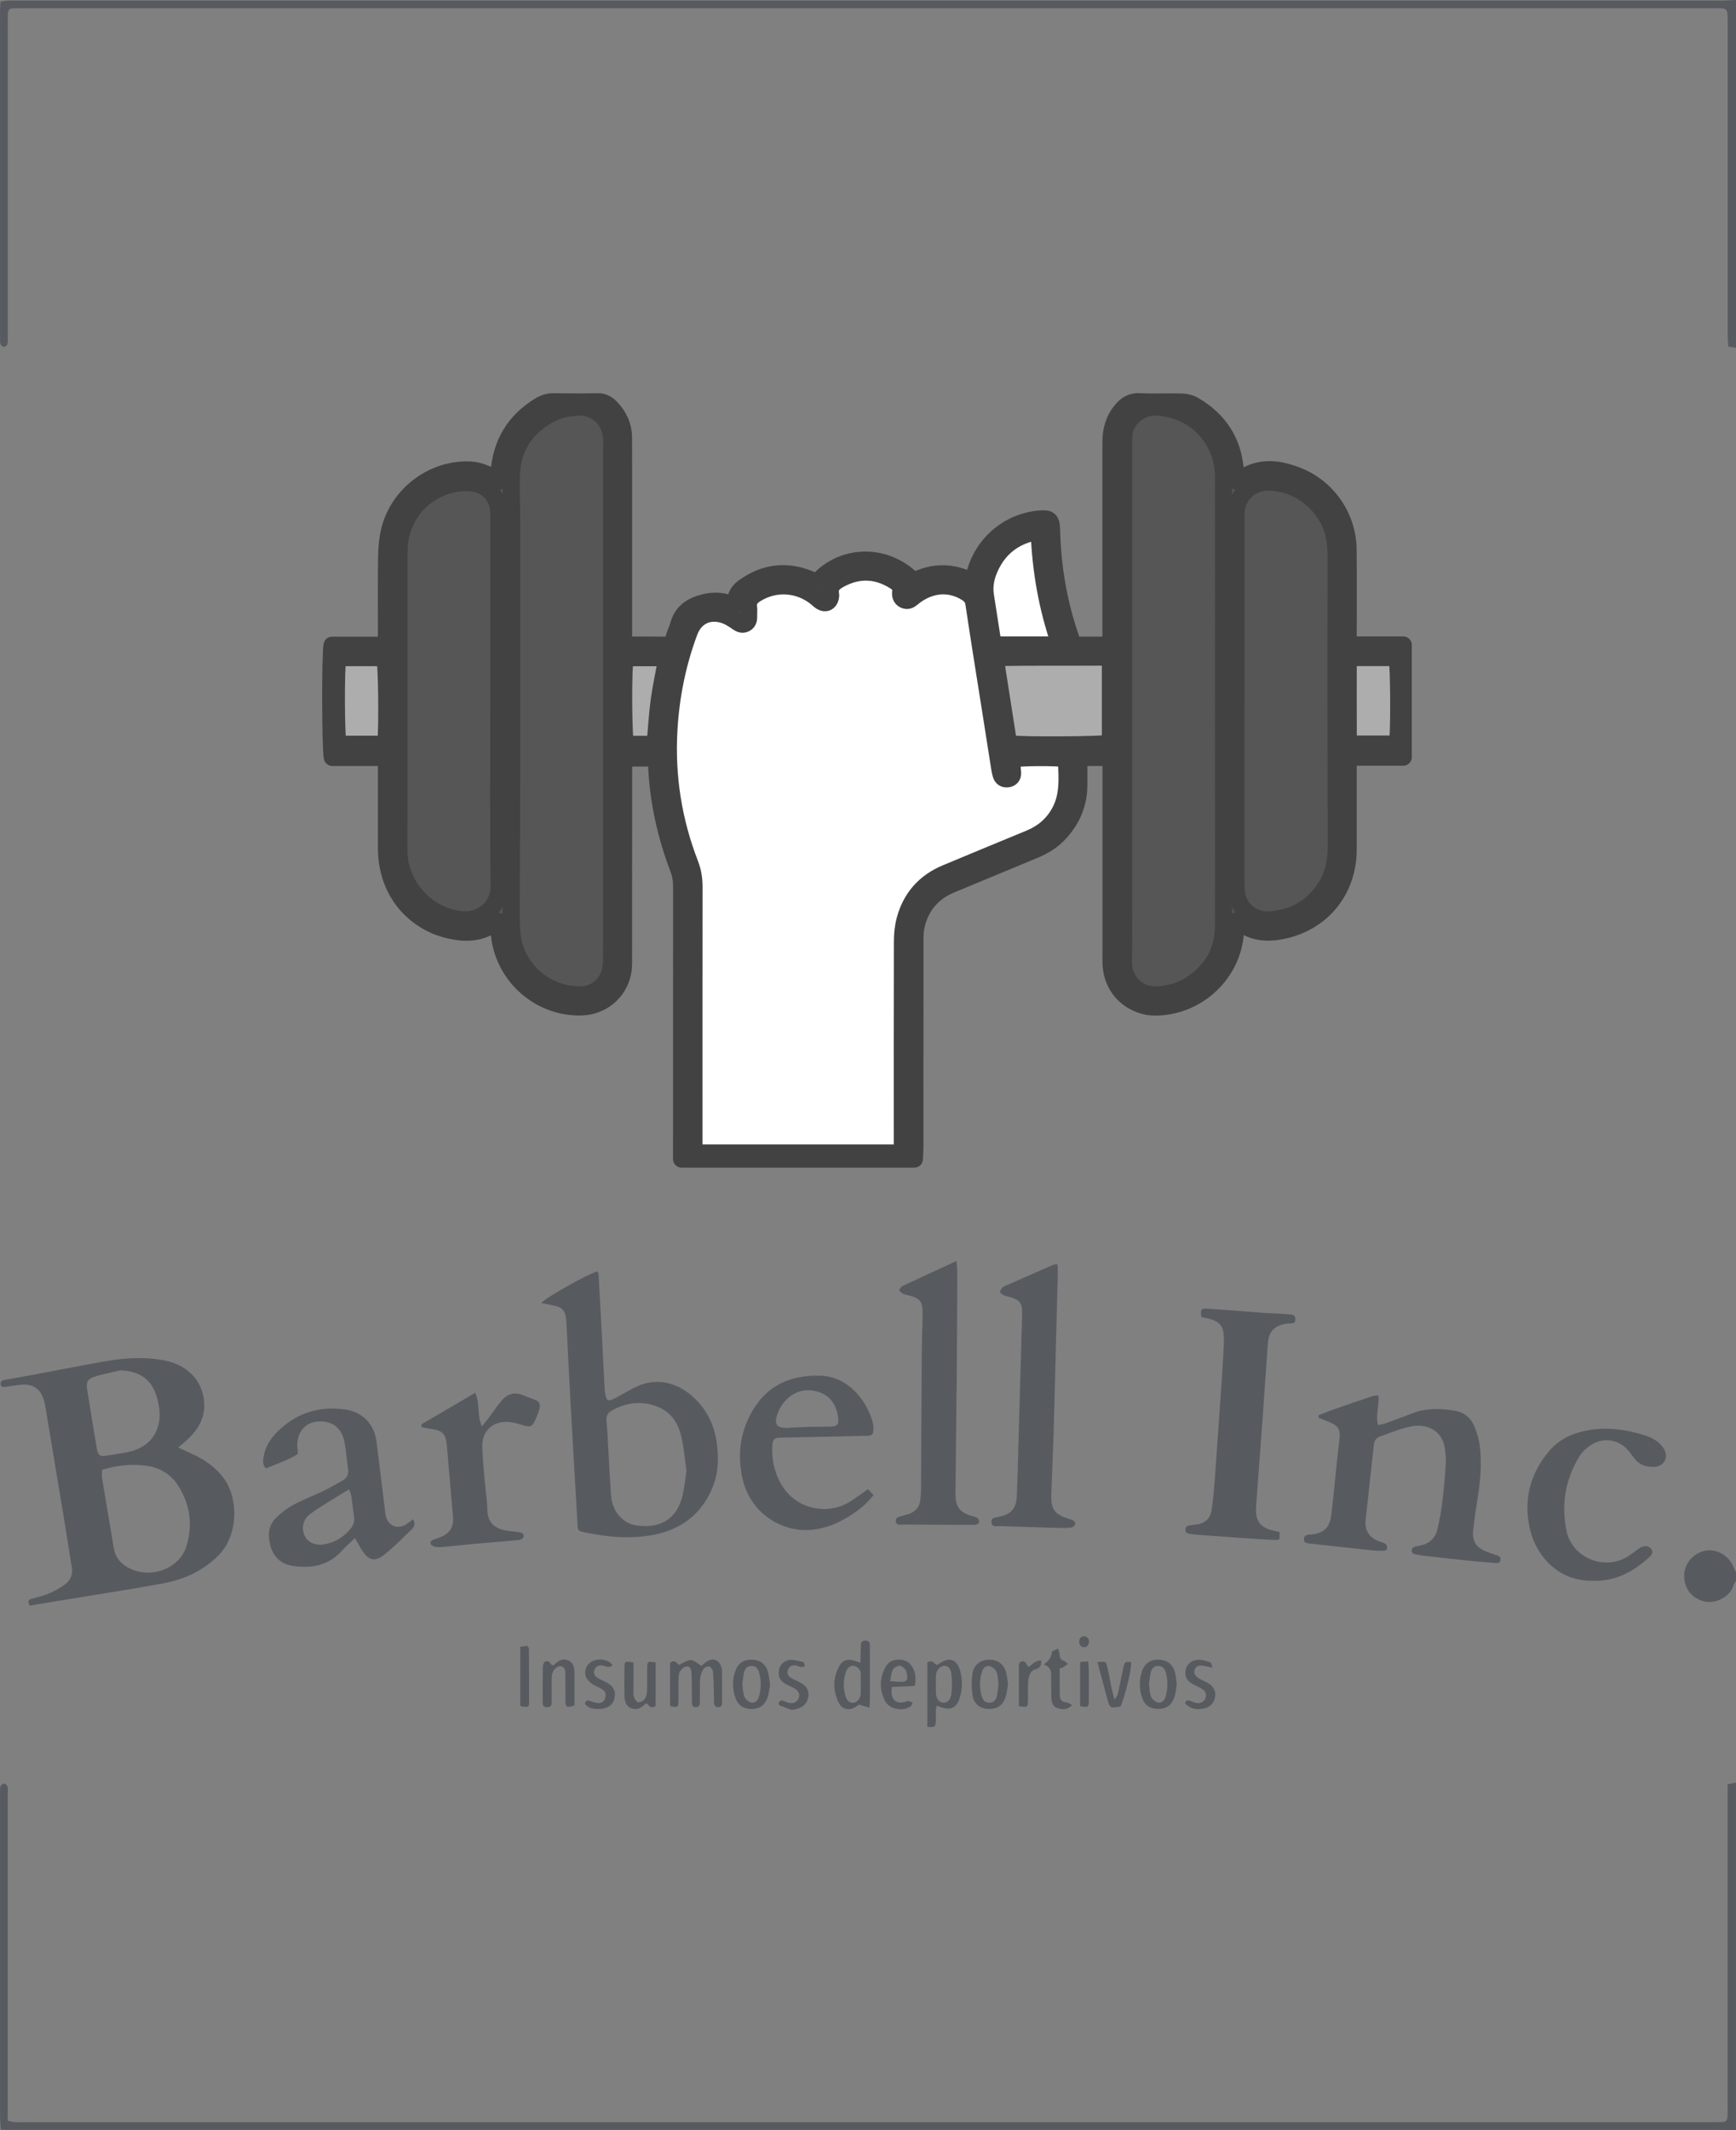 <?xml version="1.0" encoding="UTF-8"?>
<svg id="Capa_1" data-name="Capa 1" xmlns="http://www.w3.org/2000/svg" viewBox="0 0 506.94 621.81">
  <rect x="0" y="0" width="506.94" height="621.81" fill="#808080" stroke="none"/>
  <defs>
    <style>
      .cls-1 {
        stroke: #424242;
        stroke-linecap: round;
        stroke-linejoin: round;
        stroke-width: 5px;
      }
      <!-- Pesas -->
      .cls-1, .cls-2 {
        fill: #565656;
      }
      <!-- Mano -->
      .cls-3 {
        fill: #fff;
      }

      .cls-3, .cls-2, .cls-4, .cls-5 {
        stroke-width: 0px;
      }
      <!-- Letra -->
      .cls-4 {
        fill: #575b60;
      }

      <!-- Barra -->
      .cls-5 {
        fill: #adadad;
      }
    </style>
  </defs>
  <rect class="cls-5" x="96.96" y="191.79" width="312.82" height="29.22"/>
  <rect class="cls-2" x="114.57" y="138.81" width="31.22" height="130.6" rx="15.61" ry="15.61" transform="translate(260.37 408.23) rotate(180)"/>
  <rect class="cls-2" x="147.34" y="116.84" width="36.66" height="174.48" rx="18.33" ry="18.33" transform="translate(331.34 408.17) rotate(-180)"/>
  <rect class="cls-2" x="360.46" y="139.78" width="31.22" height="130.6" rx="15.61" ry="15.61"/>
  <rect class="cls-2" x="324.26" y="118.82" width="36.66" height="174.48" rx="18.33" ry="18.33"/>
  <path class="cls-3" d="m214.87,181.26c2.45-7.54,5.71-10.19,8.45-11.1,5.78-1.9,9.5,3.86,16.24,2.2,6.95-1.72,7.54-8.97,12.72-8.87,5.37.1,6.1,7.89,13.18,8.87,3.82.53,4.77-1.58,10.92-1.33,5.6.23,5.85,2.03,8.4,1.33,5.68-1.56,4.51-10.49,12.32-15.29,1.52-.93,4.05-2.49,6.37-1.68,1.89.66,3.69,2.97,5.2,15.39.56,4.65,1.14,11.18,1.13,19.15-6.41.67-12.81,1.34-19.22,2.01,1.31,8.39,2.62,16.78,3.93,25.16,9.87-2.42,18.19-.48,20.51,4.16,2.84,5.68-4.03,13.99-5.65,15.95-12.1,14.64-26.93,8.22-37.5,20.11-5.73,6.44-6.69,16.31-8.37,35.79-1.46,16.92-1.02,31.68,0,43.45h-60.88c-.71-20.02-.42-36.18,0-47.4.5-13.58,1.17-19.62.02-30.32-1.57-14.64-4.09-15.1-7.24-33.43-3.87-22.45-2.35-34.87,2.84-43.17,1.41-2.26,3.99-6.26,8.02-6.47,4.67-.25,8.11,4.76,8.61,5.51Z"/>
  <g>
    <path class="cls-4" d="m506.94,101.52c-.66-.1-1.32-.21-2.26-.36-.06-1.16-.17-2.31-.17-3.45,0-30.2,0-60.4,0-90.59,0-5.19.19-4.71-4.64-4.71-164.32,0-328.64,0-492.97,0-1.01,0-2.03.01-3.04.03-1.01.02-1.57.51-1.56,1.57,0,.85-.02,1.69-.02,2.54,0,30.45,0,60.9,0,91.35,0,.84.07,1.71-.1,2.52-.07.35-.66.83-1.01.83-.36,0-.89-.45-1.03-.82-.2-.53-.13-1.16-.13-1.76C0,66.79,0,34.9.01,3.01c0-.82.11-1.64.17-2.59.83-.1,1.48-.21,2.14-.24.93-.04,1.86-.01,2.79-.01,165.93,0,331.86,0,497.79,0,1.35,0,2.7-.11,4.04-.17v101.52Z"/>
    <path class="cls-4" d="m506.94,621.81c-1.43-.05-2.87-.14-4.3-.14-166.02,0-332.05,0-498.07,0H.26c-.1-1.36-.24-2.5-.24-3.64-.01-23.09-.01-46.19-.01-69.28,0-8.37,0-16.75,0-25.12,0-.76-.05-1.55.14-2.26.09-.35.7-.79,1.05-.78.36.02.9.5.99.86.17.73.08,1.51.08,2.27,0,30.54,0,61.08,0,91.61,0,1.17,0,2.35,0,3.71.82.15,1.45.33,2.09.38.93.06,1.86.02,2.79.02,164.16,0,328.32,0,492.49,0,.51,0,1.01,0,1.52,0,3.32-.02,3.33-.02,3.33-3.45,0-30.54,0-61.08,0-91.61,0-1.16,0-2.33,0-3.58,1-.2,1.72-.35,2.44-.5v101.52Z"/>
    <path class="cls-4" d="m506.94,461.41c-.24.42-.58.8-.7,1.25-.96,3.36-5.22,5.66-8.7,4.75-3.68-.96-6.01-4.08-5.71-8.1.27-3.53,3.43-6.59,7.02-6.8,3.07-.18,6.2,1.91,7.33,4.86.2.52.5,1,.76,1.5v2.54Z"/>
    <path class="cls-1" d="m360.95,140.34c2.06-.99,3.71-2.05,5.52-2.61,4.15-1.29,8.23-.44,12.15,1.05,8.91,3.38,14.94,12.02,15.04,21.57.09,8.29.02,16.58.03,24.87,0,.91.08,1.81.13,3.04h15.95v32.74h-15.94c-.06,1.18-.14,2.08-.14,2.98-.01,8.04.02,16.07-.01,24.11-.05,11.9-7.74,21.24-19.4,23.56-4.3.86-8.42.52-12.07-2.24-.25-.19-.57-.27-1.21-.57-.09,1.19-.19,2.16-.24,3.14-.71,12.11-10.92,21.7-23.06,21.96-6.61.14-13.02-4.76-13.25-12.79-.05-1.78-.01-3.55-.01-5.33,0-17.09,0-34.18,0-51.26v-3.35c-3.14-.19-6.11-.22-9.41.04,0,2.7,0,5.21,0,7.72.03,5.52-1.96,10.23-5.69,14.24-2.05,2.21-4.56,3.73-7.33,4.88-8.12,3.36-16.23,6.73-24.34,10.1-5.38,2.24-8.76,6.23-10.11,11.86-.37,1.54-.38,3.19-.38,4.78-.02,20.05-.01,40.1-.02,60.15,0,1.07-.09,2.15-.15,3.33h-67.98v-3.05c0-25.55,0-51.09.02-76.64,0-1.8-.3-3.47-.95-5.17-3.59-9.47-5.81-19.24-6.31-29.37-.03-.67-.12-1.35-.21-2.01-.04-.24-.18-.46-.34-.83h-9.03c-.04,1.19-.11,2.26-.11,3.33,0,18.36,0,36.71-.02,55.07,0,1.43.03,2.9-.26,4.29-1.2,5.8-6.17,9.84-12.13,9.98-12.63.29-23.36-9.74-23.94-22.39-.04-.82-.09-1.64-.14-2.55-.44.11-.72.1-.89.24-4.44,3.48-9.4,3.35-14.48,2-8.3-2.21-17.38-9.93-17.38-23.74,0-7.78,0-15.57,0-23.35,0-.91-.08-1.82-.14-3.04h-15.67c-.58-2.29-.64-29.98-.08-32.74h15.73c.07-1.23.16-2.13.16-3.03.01-7.61-.07-15.23.05-22.84.04-2.6.27-5.27.9-7.78,2.57-10.19,12.13-17.53,22.53-17.53,2.61,0,5,.69,7.2,2.07.56.35,1.11.71,1.96,1.26.1-.96.2-1.66.24-2.36.56-8.65,4.52-15.25,11.95-19.74,1.26-.76,2.57-1.15,4.07-1.12,4.23.07,8.46.08,12.69,0,1.58-.03,2.74.53,3.8,1.61,2.42,2.46,3.79,5.36,3.82,8.84.03,3.55.02,7.11.02,10.66,0,15.48,0,30.96,0,46.44,0,1,0,2,0,3.06.7.18,1.17.41,1.64.41,3.55.03,7.1-.02,10.66.05,1.35.02,1.97-.58,2.33-1.8.43-1.46,1.09-2.85,1.51-4.3,1.18-4.04,4.31-5.66,8.02-6.47,2.34-.51,4.71-.34,7,.47.46.16.94.25,1.36.36.18-.27.37-.41.35-.54-.35-2.87,1.58-4.28,3.62-5.56,5.63-3.53,11.55-3.95,17.69-1.48.78.31,1.54.68,2.28,1.02,7-8.17,19.73-9.14,28.28-.38,5.59-2.92,11.36-2.93,17.17.13.3-.98.53-1.69.72-2.41,2.4-8.92,10.06-15.26,19.22-15.91,2.45-.17,3.05.36,3.12,3.06.26,10.55,1.93,20.85,5.32,30.86.19.56.4,1.12.57,1.68.26.84.82,1.24,1.69,1.24,3.11,0,6.22,0,9.6,0,.07-1.22.18-2.19.18-3.17.01-18.7.02-37.39,0-56.09,0-3.5.88-6.68,3.19-9.38,1.38-1.61,2.93-2.54,5.24-2.42,4.05.2,8.12-.01,12.17.1,1.21.03,2.55.34,3.58.94,7.41,4.29,11.55,10.69,12.15,19.3.06.83.11,1.66.18,2.77Zm-158.33,196.2h60.88c0-1.22,0-2.3,0-3.38,0-19.46-.02-38.92.03-58.37,0-2.09.21-4.25.75-6.26,1.72-6.45,5.74-11.02,11.91-13.61,8.18-3.43,16.38-6.81,24.58-10.19,3.73-1.54,6.63-4.01,8.61-7.53,2.82-5.01,2.23-10.4,2.03-15.73-2.91-.54-14.25-.44-16.15.12.15,1.32.35,2.65.43,3.99.06.96-.45,1.62-1.45,1.74-.98.12-1.63-.31-1.9-1.27-.14-.49-.27-.98-.35-1.48-.9-5.68-1.79-11.35-2.68-17.03-1.65-10.43-3.34-20.86-4.9-31.31-.23-1.53-.92-2.43-2.13-3.2-4.89-3.09-10.65-2.67-15.55,1.21-.81.64-1.54,1.4-2.69.83-1.01-.5-1.14-1.45-1.02-2.39.18-1.5-.59-2.35-1.74-3.08-5.27-3.31-10.63-3.5-16.09-.53-1.73.94-3.1,2.09-2.66,4.37.06.32.02.68-.06,1.01-.32,1.39-1.47,1.88-2.68,1.12-.57-.36-1.04-.87-1.57-1.28-5.1-4-11.88-4.37-17.34-1.04-1.58.96-2.6,2.07-2.29,4.06.1.66.02,1.35.01,2.03,0,1.01.14,2.13-.98,2.67-1.08.53-1.87-.16-2.74-.75-1.1-.75-2.3-1.46-3.56-1.85-4.53-1.39-8.42.6-10.07,5.02-3.46,9.26-5.37,18.85-5.93,28.69-.77,13.44,1.28,26.47,6.14,39.03.85,2.19,1.2,4.35,1.2,6.66-.03,24.62-.02,49.24-.02,73.85,0,1.25,0,2.5,0,3.87Zm-24-131.96c0-24.7,0-49.39,0-74.09,0-.93.04-1.86-.03-2.79-.39-5.3-4.58-9.12-9.83-8.87-3.24.15-6.36.92-9.18,2.6-6.73,4.01-10.17,9.96-10.27,17.78-.05,4.4.09,8.79.09,13.19.01,25.88.02,51.76,0,77.64,0,11.08-.1,22.16-.11,33.24,0,3.21-.11,6.45.24,9.63,1.07,9.8,9.7,17.62,20.07,17.48,4.28-.05,7.75-2.99,8.68-7.19.27-1.22.32-2.51.32-3.77.02-24.95.01-49.9.01-74.85Zm149.47.12c0,18.01,0,36.03,0,54.04,0,7.36.13,14.72-.04,22.07-.12,5.11,4.01,10.07,10.34,9.58,3.16-.25,6.17-1.06,8.88-2.72,6.49-3.97,9.97-9.79,10.01-17.41.08-18.01.01-36.03.01-54.04,0-25.62.04-51.25,0-76.87-.01-11.13-8.03-19.68-19.06-20.51-4.57-.34-8.71,2.43-9.82,6.74-.33,1.28-.31,2.68-.31,4.03-.02,25.03-.01,50.07-.01,75.1Zm32.83.13c0,17.33,0,34.67,0,52,0,.93-.02,1.86.03,2.79.29,5.41,4.52,9.26,9.96,8.88,6.82-.49,12.25-3.51,16.05-9.28,2.41-3.66,3.25-7.74,3.24-12.06-.04-17.33-.08-34.67-.09-52,0-10.82.07-21.65.07-32.47,0-1.68-.11-3.38-.34-5.05-1.31-9.44-10.08-16.99-19.59-16.9-5.17.05-8.99,3.66-9.28,8.8-.06,1.01-.04,2.03-.04,3.04,0,17.42,0,34.84,0,52.26Zm-215.23-.29c0-8.63,0-17.25,0-25.88,0-9.64.03-19.28-.02-28.92-.03-4.63-3.21-8.3-7.82-8.8-1.97-.21-4.08-.05-6.01.42-9.19,2.23-15.31,10.05-15.32,19.57-.04,29,.07,58.01-.06,87.01-.05,10.31,7.61,18.94,17.51,20.43,6.31.95,11.9-3.27,11.8-10.05-.26-17.92-.09-35.85-.09-53.78Zm178.57-12.76c-11.34.08-22.35-.05-33.67.14,1.35,8.67,2.65,16.96,3.93,25.16,3.61.58,28.04.41,29.74-.16v-25.14Zm-14.74-3.7c-3.76-10.8-5.61-21.63-6.05-32.71-.75,0-1.26-.09-1.73.01-5.6,1.29-9.78,4.45-12.34,9.61-1.37,2.76-2.14,5.69-1.65,8.82.63,4.08,1.27,8.17,1.91,12.25.32,2.05.45,2.19,2.6,2.2,5.06.02,10.13.01,15.19,0,.49,0,.99-.09,2.07-.19Zm84.18,3.84c0,8.59-.03,16.91.01,25.27h14.37c.57-2.89.47-23.24-.13-25.27h-14.26Zm-281.03,25.32c.51-5.45.29-23.4-.3-25.29h-13.73c-.6,2.64-.52,23.39.07,25.29h13.95Zm78.65.01c.4-4.5.63-8.72,1.2-12.89.56-4.12,1.48-8.2,2.26-12.4h-12.21c-.68,2.72-.57,23.45.11,25.3h8.64Z"/>
    <path class="cls-4" d="m52.01,422.49c2.17,1.01,3.85,1.76,5.51,2.58,2.92,1.44,5.41,3.41,7.48,5.95,4.52,5.53,4.97,16.7-1.17,22.93-4.51,4.58-10.1,7.1-16.25,8.23-10.36,1.9-20.78,3.48-31.18,5.19-2.56.42-5.13.85-7.72,1.28-.59-1.12-.54-1.71.65-2.02,1.71-.45,3.45-.88,5.07-1.57,1.61-.7,3.18-1.58,4.6-2.62,1.59-1.17,2.32-2.84,1.98-4.9-.79-4.75-1.51-9.5-2.29-14.25-1.78-10.75-3.57-21.49-5.37-32.23-.11-.66-.23-1.33-.4-1.98-1.02-3.83-3.34-5.36-7.34-4.84-1.25.16-2.5.34-3.75.52-.68.1-1.46.29-1.63-.66-.18-1.01.55-1.25,1.39-1.39,2.74-.46,5.48-.95,8.22-1.46,6.88-1.29,13.74-2.66,20.63-3.87,5.93-1.04,11.91-1.45,17.88-.23,7.09,1.45,11.54,6.76,11.32,13.52-.13,4.2-2.42,7.28-5.39,9.96-.6.55-1.25,1.05-2.23,1.88Zm-22.21,6.51c0,1.03-.1,1.8.02,2.53,1.13,6.83,2.3,13.66,3.44,20.49.36,2.13,1.47,3.75,3.22,4.95,6.37,4.37,15.83,1.43,17.98-5.74,1.86-6.2,1.04-12.06-2.37-17.5-2.03-3.24-5.14-5.22-8.87-5.82-4.45-.72-8.9-.25-13.42,1.09Zm5.35-29.02c-2.6.63-5.26,1.09-7.79,1.95-1.89.64-2.21,1.62-1.91,3.58.23,1.5.47,3,.72,4.5.69,4.25,1.37,8.5,2.1,12.74.36,2.09.92,2.46,2.91,2.13,2-.33,4-.61,5.98-1,5.25-1.03,8.66-4.25,9.36-9.31.27-1.94-.03-4.06-.51-5.99-1.42-5.77-4.86-8.31-10.87-8.61Z"/>
    <path class="cls-4" d="m158.04,380.33c1.48-1.72,13.66-8.48,16.39-9.25.12.28.35.56.37.86.37,6.58.73,13.16,1.07,19.75.24,4.56.45,9.12.7,13.68.04.67.12,1.35.28,2.01.34,1.43.78,1.63,2.16,1.03.54-.23,1.05-.54,1.57-.83,1.41-.77,2.8-1.56,4.22-2.33,6.58-3.56,12.92-1.82,17.74,2.62,4.15,3.82,6.33,8.71,6.89,14.29.39,3.9.28,7.78-1.15,11.5-3.06,7.93-8.97,12.61-17.13,14.27-6.78,1.38-13.62.76-20.36-.65-2.09-.44-2.04-.51-2.17-2.71-.65-11.39-1.33-22.78-1.97-34.17-.4-7.26-.74-14.52-1.11-21.78-.06-1.27-.09-2.54-.25-3.8-.3-2.34-1.15-3.22-3.47-3.73-1.13-.25-2.27-.46-3.77-.77Zm42.43,48.87c-.49-3.32-.77-6.61-1.5-9.8-.88-3.86-2.89-7.13-6.72-8.7-4.65-1.91-9.24-1.44-13.63,1.04-1.18.67-1.64,1.63-1.52,2.94.1,1.09.21,2.19.27,3.28.35,6.16.63,12.32,1.06,18.48.31,4.47,3.21,8.13,7.19,8.76,6.07.96,11.41-.88,13.45-7.77.78-2.64.95-5.45,1.4-8.22Z"/>
    <path class="cls-4" d="m385.07,413.07c5.12-2.1,10.42-3.71,15.64-5.55.51-.18,1.11-.13,1.81-.2.32,2.9-.91,5.63-.08,8.64.88-.22,1.68-.35,2.43-.62,2.46-.89,4.92-1.78,7.36-2.75,4.07-1.62,8.23-1.54,12.46-.85,2.75.45,4.72,1.97,5.78,4.42.82,1.91,1.44,3.99,1.68,6.05.6,5.15.13,10.29-.7,15.4-.47,2.92-.91,5.84-1.24,8.78-.39,3.51.8,5.34,4.14,6.62.79.3,1.58.58,2.39.83.76.23,1.54.46,1.43,1.46-.12,1.11-1.02.96-1.76.9-2.69-.22-5.38-.44-8.07-.72-4.19-.43-8.38-.9-12.57-1.39-1-.12-2.01-.28-2.97-.56-.28-.08-.59-.63-.59-.96,0-.34.29-.85.59-.98.61-.27,1.3-.34,1.96-.47,2.67-.56,4.39-2.2,5-4.8.6-2.54,1.07-5.12,1.39-7.72.46-3.69.79-7.39,1.03-11.1.1-1.58-.04-3.21-.27-4.78-.75-5.16-5.17-7.2-9.52-6.43-3.21.56-6.28,1.93-9.39,2.99-1.14.39-1.69,1.25-1.82,2.49-.77,7.31-1.62,14.61-2.39,21.91-.32,2.99.99,5.03,3.8,6.16.7.28,1.48.44,2.09.86.31.21.46.89.41,1.31-.03.26-.6.61-.94.62-1.18.04-2.37.01-3.55-.11-6.04-.64-12.07-1.32-18.11-1.97-.9-.1-1.76-.19-1.72-1.36.04-.97.74-1.23,1.58-1.28.25-.01.51,0,.76-.04,3.44-.4,5.16-2.01,5.61-5.46.44-3.35.74-6.72,1.1-10.08.43-4.03.81-8.07,1.3-12.09.36-3.03-.19-4.06-3.09-5.23-.99-.4-1.98-.79-2.97-1.19v-.76Z"/>
    <path class="cls-4" d="m373.64,447.15v2.05c-.34.12-.66.32-.96.31-3.2-.17-6.4-.34-9.6-.56-4.29-.29-8.58-.61-12.87-.93-.92-.07-1.84-.17-2.76-.3-.72-.1-1.31-.4-1.29-1.27.02-.86.55-1.15,1.32-1.22.59-.06,1.17-.2,1.75-.25,2.66-.24,4.21-1.8,4.59-4.3.47-3.08.71-6.2.94-9.31.69-9.34,1.33-18.69,1.97-28.04.26-3.88.53-7.75.67-11.63.17-4.8-1.09-6.24-5.92-7.12-.24-.04-.47-.13-.69-.19-.23-2.28-.09-2.54,1.89-2.41,5.64.38,11.27.85,16.9,1.26,2.1.15,4.23.13,6.31.39.86.11,2.31-.22,2.38,1.29.09,1.8-1.45,1.26-2.41,1.41-3.75.59-5.35,2.19-5.63,5.96-.55,7.41-1.02,14.82-1.56,22.23-.59,8.17-1.21,16.33-1.82,24.5-.04.51-.08,1.01-.09,1.52-.04,3.39,1.28,5.16,4.54,6.1.72.21,1.46.34,2.31.54Z"/>
    <path class="cls-4" d="m103.67,448.92c-1.49,1.44-2.76,2.53-3.87,3.76-3.93,4.37-8.99,5.17-14.39,4.37-3.11-.46-5.42-2.41-6.35-5.54-.9-3.06-.88-6.13,1.57-8.52,1.49-1.46,3.22-2.77,5.05-3.76,2.82-1.52,5.84-2.65,8.73-4.04,1.9-.91,3.71-1.99,5.56-3,1.33-.73,1.89-1.82,1.67-3.36-.38-2.67-.55-5.38-1.06-8.03-.84-4.36-4.2-6.52-8.61-5.76-3.62.63-5.71,4.08-5.04,8.33.04.24,0,.5,0,1.05-2.79,1.78-6.06,2.83-9.27,4.18-.93-.97-.92-2.01-.74-3.12.43-2.77,1.72-5.13,3.63-7.12,5.55-5.77,12.37-8.08,20.26-6.95,5.13.73,8.51,4.32,9.15,9.42.86,6.79,1.67,13.58,2.5,20.37.06.5.12,1.01.26,1.5.75,2.63,3.14,3.68,5.56,2.4.8-.42,1.5-1.03,2.38-1.65.67,1.27.3,2.25-.52,3.04-2.56,2.45-5.05,5.01-7.81,7.23-2.85,2.29-4.72,1.8-6.66-1.28-.62-.99-1.17-2.03-2.02-3.51Zm-1.71-14.2c-1.93,1.17-3.6,2.13-5.22,3.16-2.14,1.35-4.34,2.63-6.33,4.18-1.98,1.55-2.41,4.02-1.46,6.18.83,1.89,3.01,2.94,5.56,2.55,3.22-.5,5.85-2.11,7.9-4.62.84-1.02,1.17-2.19.96-3.55-.3-1.91-.47-3.85-.75-5.77-.09-.62-.36-1.2-.66-2.13Z"/>
    <path class="cls-4" d="m308.79,368.98c.04.9.13,1.64.11,2.37-.37,14.62-.73,29.25-1.14,43.87-.19,6.93-.49,13.86-.75,20.78-.17,4.56.82,5.97,5.2,7.36.24.08.48.16.72.24.72.26,1.26.76.94,1.51-.17.4-.84.79-1.31.82-1.52.1-3.04.05-4.56.01-5.32-.15-10.64-.31-15.96-.5-.93-.03-2.3.44-2.51-.99-.24-1.6,1.18-1.49,2.23-1.72,3.6-.8,5.01-2.44,5.17-6.14.19-4.39.29-8.79.42-13.18.22-7.86.43-15.72.66-23.58.15-5.41.34-10.82.47-16.23.08-3.24-.63-4.16-3.76-5.07-.57-.17-1.17-.25-1.69-.51-.41-.2-1.02-.62-1-.91.03-.49.46-.97.79-1.41.14-.18.43-.26.66-.36,4.64-2.04,9.28-4.07,13.93-6.09.36-.16.79-.17,1.4-.28Z"/>
    <path class="cls-4" d="m262.49,376.61c.34-.41.6-1.02,1.05-1.23,5.1-2.41,10.23-4.76,15.76-7.32.11,1.31.26,2.27.25,3.22-.04,10.14-.08,20.29-.17,30.43-.09,10.82-.24,21.63-.35,32.45-.01.93-.04,1.86.02,2.79.18,2.94,1.35,4.43,4.16,5.37.72.24,1.51.34,2.16.7.34.19.58.8.59,1.22,0,.25-.49.64-.83.75-.47.15-1,.1-1.51.1-6.59-.03-13.18-.05-19.78-.11-.84,0-2.09.41-2.25-.95-.14-1.27,1.11-1.29,1.93-1.59.71-.26,1.47-.37,2.17-.65,1.68-.69,2.77-1.92,3.02-3.76.15-1.08.23-2.18.24-3.28.07-12.68.11-25.36.2-38.04.03-4.48.21-8.96.26-13.43.03-3.34-.76-4.34-3.99-5.15-1.84-.46-1.85-.41-2.94-1.51Z"/>
    <path class="cls-4" d="m253.46,434.68c.56.58,1.05,1.1,1.62,1.71-2.28,2.93-5.03,4.99-8.04,6.74-3.54,2.06-7.25,3.39-11.48,3.48-7.58.16-16.33-4.94-18.65-14.68-1.77-7.43-.76-14.69,3.47-21.19,4.41-6.78,10.98-9.33,18.89-9.22,8.86.13,14.35,8.1,15.71,14.21.13.57.06,1.18.05,1.77,0,1.02-.51,1.57-1.56,1.58-.34,0-.68.01-1.01.02-7.86.17-15.72.34-23.58.51-.59.01-1.19.01-1.77.08-.86.09-1.4.59-1.49,1.46-.88,7.75,2.98,16.97,11.72,18.92,4.01.9,7.91.21,11.41-2.11,1.54-1.02,3.03-2.11,4.7-3.28Zm-22.79-17.89v-.07c1.93-.09,3.87-.2,5.81-.25,1.94-.05,3.88,0,5.82-.06,2.22-.06,2.74-.58,2.43-2.77-.47-3.4-2.11-6.09-5.47-7.27-6.19-2.17-10.95,2.09-12.39,6.84-.78,2.59.03,3.58,2.79,3.58.34,0,.67,0,1.01,0Z"/>
    <path class="cls-4" d="m465.22,461.4c-10.64.24-16.67-7.84-18.35-14.66-2.14-8.69-.18-16.61,5.68-23.4,3.11-3.6,7.27-5.27,11.95-6,5.41-.84,10.58,0,15.71,1.58,1.2.37,2.41.88,3.42,1.6.93.66,1.82,1.56,2.36,2.56,1.3,2.41-.16,4.99-2.88,5.08-2.05.06-4.06-.36-5.5-2.06-.66-.77-1.24-1.6-1.86-2.4-2.69-3.46-7.37-4.38-11.05-1.99-1.31.85-2.64,1.97-3.44,3.29-4.14,6.76-5.42,14.1-3.8,21.88,1.64,7.87,11.14,11.75,18.05,7.32.85-.55,1.65-1.18,2.48-1.76.48-.34.94-.76,1.48-.95,1.02-.35,2.07-.28,2.74.68.69.99.04,1.76-.67,2.41-4.71,4.32-10.07,7.07-16.31,6.82Z"/>
    <path class="cls-4" d="m123.04,415.74c5.2-3.04,10.4-6.08,15.77-9.22,1.36,3.18.46,6.46,1.9,9.83.87-1.08,1.43-1.75,1.96-2.45,1.27-1.69,2.43-3.46,3.79-5.07,1.62-1.92,3.68-2.62,6.13-1.64,1.25.5,2.52.95,3.77,1.44,1.14.45,1.47,1.34,1.19,2.47-.18.73-.44,1.46-.72,2.16-1.42,3.47-1.64,3.55-5.19,2.43-1.04-.33-2.12-.6-3.2-.66-4.66-.25-7.77,2.73-7.61,7.39.12,3.38.46,6.74.74,10.11.23,2.69.71,5.38.74,8.07.05,3.82,2.18,5.76,6.23,6.26,1.09.13,2.18.21,3.26.4.72.13,1.37.59,1.07,1.38-.15.4-.83.81-1.3.86-4.2.41-8.41.72-12.61,1.09-2.86.26-5.71.58-8.56.85-1.01.09-2.03.21-3.03.11-.56-.06-1.4-.41-1.57-.84-.38-.97.54-1.23,1.27-1.49.56-.19,1.13-.37,1.67-.6,2.75-1.19,3.8-3.01,3.53-6.03-.6-6.9-1.2-13.8-1.79-20.7-.29-3.38-1.26-4.37-4.69-4.82-.87-.11-1.73-.33-2.6-.5l-.16-.84Z"/>
    <path class="cls-4" d="m195.67,497.94v-12.54c1.25-1.23,1.92.03,2.58.54,1.24-.53,2.37-1.4,3.48-1.38,1,.02,1.97,1.02,3.1,1.66.45-.36,1-.88,1.62-1.28,1.7-1.08,3.33-.53,4.09,1.36.16.39.3.81.3,1.22.03,3.13.03,6.26.03,9.39,0,.74-.19,1.37-1.09,1.39-.84.02-1.24-.5-1.27-1.27-.06-1.35-.03-2.71-.08-4.06-.05-1.69-.05-3.39-.25-5.06-.07-.56-.6-1.36-1.06-1.48-.49-.13-1.4.28-1.69.73-.51.82-.89,1.82-.97,2.78-.15,1.68-.05,3.38-.06,5.07,0,.59,0,1.18-.02,1.78-.03.83-.22,1.55-1.27,1.5-.91-.04-1.06-.7-1.07-1.42-.02-1.35-.01-2.71-.03-4.06-.02-1.52,0-3.05-.09-4.56-.05-.86-.34-1.91-1.33-1.86-.68.04-1.5.71-1.94,1.32-.4.56-.47,1.42-.49,2.16-.06,2.2.01,4.4-.04,6.6-.05,1.9-.21,1.98-2.48,1.48Z"/>
    <path class="cls-4" d="m253.86,498.46c-1.13-.35-2.01-.62-3.02-.93-.28.2-.67.53-1.1.77-1.84,1.05-3.81.65-4.77-1.22-1.79-3.52-1.8-7.16.05-10.67,1.01-1.92,2.59-2.33,4.74-1.61.38.13.76.28,1.49.55.05-1.88.09-3.52.14-5.16.02-.76.3-1.3,1.17-1.33.91-.03,1.45.34,1.45,1.31,0,.51.02,1.01.02,1.52,0,2.7,0,5.39,0,8.09,0,2.02.01,4.05,0,6.07,0,.74-.09,1.48-.17,2.61Zm-2.52-6.81s.01,0,.02,0c0-1.01.02-2.01,0-3.02-.03-1.27-.77-2.02-1.91-2.35-.96-.28-2,.43-2.43,1.72-.79,2.37-.83,4.79-.08,7.18.32,1.02.94,1.82,2.12,1.84,1.01.02,2.13-1.1,2.26-2.34.1-1,.02-2.01.02-3.02Z"/>
    <path class="cls-4" d="m270.8,504.06v-18.75c1.27-.98,1.91.08,2.61.6.25-.05.45-.03.57-.12,3.19-2.38,5.54-1.57,6.49,2.22.54,2.17.59,4.32.08,6.51-.98,4.16-2.83,5.14-6.98,3.32-.5,1.48-.19,2.98-.27,4.42-.11,1.86-.23,1.96-2.49,1.79Zm2.51-12.29h-.01c0,.76-.02,1.52,0,2.28.06,1.74.88,2.84,2.15,2.94,1.1.09,2.15-.77,2.36-2.51.23-1.98.23-4.03,0-6.02-.18-1.63-1.19-2.37-2.26-2.22-1.12.16-2.13,1.34-2.24,2.73-.07.92-.01,1.86-.01,2.79Z"/>
    <path class="cls-4" d="m161.63,486.12c1.22-1.27,2.57-2.24,4.3-1.45,1.86.85,1.84,2.63,1.83,4.36-.02,2.94,0,5.89,0,8.75-2.27.78-2.6.61-2.64-1.41-.05-2.45,0-4.9-.03-7.35-.01-1.08.15-2.33-1.31-2.67-.96-.22-2.35,1.03-2.57,2.38-.16.99-.1,2.02-.1,3.03-.01,1.52,0,3.04,0,4.56,0,.93.11,1.96-1.28,2.01-1.39.04-1.37-.95-1.37-1.91,0-3.21-.03-6.42.03-9.63.01-.6.2-1.46.62-1.74.74-.5,1.41.02,1.85.76.07.11.29.13.68.3Z"/>
    <path class="cls-4" d="m185,485.23c0,2.67,0,5.2,0,7.72,0,.76-.13,1.57.09,2.27.2.64.72,1.51,1.24,1.64.55.13,1.49-.36,1.88-.87.46-.62.68-1.53.72-2.33.09-2.28,0-4.56.05-6.85.04-1.9.21-1.98,2.47-1.55v12.67c-1.3.98-1.92-.06-2.63-.77-.36.25-.66.4-.89.62-1.08,1.05-2.38,1.38-3.73.78-1.4-.61-1.81-1.98-1.84-3.38-.06-2.87-.06-5.75,0-8.62.03-1.68.15-1.71,2.65-1.33Z"/>
    <path class="cls-4" d="m224.91,491.71c-.26,1.29-.38,2.75-.88,4.05-.8,2.08-2.41,3.12-4.74,3.07-2.22-.05-3.73-1.12-4.48-3.09-1.01-2.68-1.01-5.48-.03-8.16.83-2.26,2.52-3.22,4.94-3.15,2.2.07,3.79,1.19,4.49,3.4.38,1.19.45,2.47.68,3.87Zm-8.13-.09c.17,1.2.16,2.52.61,3.66.29.72,1.2,1.47,1.97,1.66,1.11.28,1.91-.62,2.23-1.64.74-2.39.72-4.83.05-7.23-.29-1.04-1.03-1.81-2.18-1.81-1.16,0-1.9.76-2.17,1.81-.28,1.13-.34,2.32-.51,3.56Z"/>
    <path class="cls-4" d="m343.62,491.8c-.19,1.09-.27,2.38-.66,3.55-.8,2.37-2.38,3.45-4.71,3.46-2.38.01-3.97-1.01-4.77-3.37-.86-2.53-.87-5.16.02-7.69.84-2.39,2.56-3.42,5.07-3.32,2.24.09,3.91,1.37,4.55,3.7.31,1.12.33,2.33.51,3.68Zm-8.08-.18c.17,1.2.15,2.53.61,3.66.29.72,1.2,1.47,1.97,1.66,1.11.27,1.91-.62,2.23-1.65.74-2.39.71-4.83.05-7.23-.29-1.04-1.03-1.81-2.18-1.81-1.16,0-1.91.77-2.17,1.81-.28,1.13-.34,2.32-.51,3.56Z"/>
    <path class="cls-4" d="m294.35,491.8c-.22,1.13-.32,2.41-.72,3.59-.83,2.45-2.48,3.5-4.98,3.43-2.34-.07-4.26-1.42-4.64-3.86-.34-2.13-.35-4.39-.03-6.52.38-2.53,2.38-3.96,4.81-4,2.57-.04,4.28,1.17,5.02,3.74.32,1.12.36,2.32.54,3.63Zm-2.75-.22c-.18-1.2-.17-2.52-.64-3.65-.29-.72-1.23-1.45-2-1.62-1.11-.25-1.9.65-2.22,1.68-.74,2.4-.74,4.84-.01,7.24.31,1.03,1.05,1.81,2.21,1.78,1.15-.03,1.89-.8,2.14-1.86.27-1.14.34-2.32.51-3.57Z"/>
    <path class="cls-4" d="m267.15,492.1c-2.45.11-4.6.21-6.69.3-.6,3.61,1.04,5.2,4.1,4.31.24-.07.5-.27.71-.22.42.09.82.31,1.22.48-.17.35-.25.81-.52,1.02-2.16,1.69-6.24.98-7.52-1.49-1.69-3.27-1.62-6.68.13-9.93.93-1.72,2.57-2.32,4.52-2.13,1.78.17,2.92,1.17,3.64,2.73.7,1.51.72,3.06.4,4.93Zm-7.2-1.41c1.46.09,2.52.21,3.57.19,1.01-.01,1.55-.62,1.41-1.64-.09-.65-.18-1.4-.55-1.89-.41-.54-1.16-1.17-1.72-1.14-.69.04-1.63.57-1.95,1.16-.47.87-.49,1.99-.76,3.32Z"/>
    <path class="cls-4" d="m346.04,497.24c.2-.79.63-1.14,1.47-.81.62.25,1.25.54,1.9.64,1.27.19,2.29-.42,2.63-1.48.36-1.13-.1-2.01-1.02-2.61-.78-.5-1.66-.82-2.48-1.26-2.06-1.09-2.76-2.54-2.25-4.55.42-1.67,1.97-2.8,4.06-2.71,1.05.04,2.11.41,3.11.78.27.1.32.76.61,1.51-.92-.18-1.46-.26-1.99-.4-1.76-.45-2.8-.13-3.21,1.03-.39,1.07.11,1.94,1.61,2.74.74.4,1.54.7,2.27,1.12,1.71,1,2.41,2.49,2.05,4.23-.37,1.82-1.77,3.07-3.69,3.3-2.29.28-3.34-.04-5.06-1.55Z"/>
    <path class="cls-4" d="m231.15,499.1c-1.16-.43-2.32-.83-3.45-1.32-.2-.09-.42-.68-.32-.82.21-.3.66-.68.95-.63.65.1,1.24.52,1.89.68,1.39.34,2.5-.15,2.98-1.25.48-1.09.08-2.19-1.21-2.95-.87-.51-1.84-.85-2.71-1.36-1.6-.95-2.15-2.28-1.79-4.09.31-1.55,1.67-2.84,3.4-2.87,1.22-.02,2.47.32,3.66.64.26.07.35.78.52,1.2-.37.09-.75.29-1.11.25-.49-.05-.95-.35-1.44-.43-1.1-.16-2.04.13-2.44,1.29-.35,1.04.12,1.82,1,2.35.65.39,1.36.68,2.04,1.01,2.54,1.27,3.4,2.79,2.81,4.98-.53,1.99-2.14,3.03-4.78,3.31Z"/>
    <path class="cls-4" d="m178.59,486.36c-.38.07-.77.22-1.14.18-.49-.05-.96-.31-1.46-.38-1.11-.16-2.05.18-2.44,1.32-.36,1.05.2,1.82,1.05,2.33.79.48,1.67.79,2.49,1.24,2.12,1.16,2.82,2.63,2.32,4.8-.4,1.74-2,2.9-4.19,2.97-1.69.05-3.36,0-4.43-1.58.29-.99.83-1.04,1.59-.74.7.27,1.43.53,2.17.59,1,.09,1.83-.35,2.16-1.38.3-.95.18-1.88-.69-2.5-.61-.44-1.31-.75-1.99-1.08-2.78-1.33-3.79-3.36-2.76-5.6.89-1.92,3.86-2.74,6.23-1.67.48.22.87.65,1.31.98-.07.18-.15.36-.22.54Z"/>
    <path class="cls-4" d="m320.46,485.12c2.46-.19,2.52-.21,2.9,1.44.47,2.05.82,4.13,1.25,6.18.2.96.47,1.9.83,3.39.53-.88.87-1.24.97-1.65.58-2.63,1.08-5.28,1.67-7.9.34-1.52.46-1.55,2.23-1.47.27,1.7-1.77,10.2-3.13,13-3.02.53-3.1.49-3.86-2.32-.94-3.48-1.87-6.97-2.86-10.67Z"/>
    <path class="cls-4" d="m309.46,487c0,2.68-.03,5.27.02,7.87.02,1.12.51,1.89,1.82,1.99.53.04,1.04.44,1.78.78-1.46,1.59-2.93,1.35-4.25.94-1.35-.43-1.79-1.68-1.81-3.04-.02-1.68-.02-3.37-.05-5.05-.03-1.78.43-3.74-2.15-4.66,1.4-1.06,2.26-2.07,2.35-3.62.02-.34,1.06-.63,1.83-1.05.21.87.38,1.34.42,1.81.07.93.36,1.58,1.36,1.86.4.11.7.57,1.04.87-.42.3-.84.62-1.27.9-.2.13-.46.17-1.09.4Z"/>
    <path class="cls-4" d="m151.92,497.97v-17.34c.77-.08,1.47-.16,2.12-.23.21.42.42.64.42.86.04,5.16.08,10.32.05,15.48-.01,1.63-.21,1.68-2.59,1.23Z"/>
    <path class="cls-4" d="m300.56,486.52q1.71-1.82,3.48-1.86c.02,1.23-.06,2.12-1.61,2.58-1.78.52-2.11,2.28-2.2,3.9-.1,1.76,0,3.53-.05,5.3-.05,1.93-.12,1.96-2.66,1.55,0-1.01,0-2.07,0-3.14,0-2.69-.01-5.39.01-8.08,0-.72-.2-1.59.87-1.83,1.02-.22,1.27.55,1.6,1.23.06.12.27.17.55.34Z"/>
    <path class="cls-4" d="m315.4,498.04v-12.93c.78-.06,1.47-.12,2.37-.2.07.97.17,1.7.18,2.43.02,3.02.04,6.05,0,9.07-.03,1.94-.1,1.96-2.54,1.63Z"/>
    <path class="cls-4" d="m316.67,477.59c.93.16,1.39.74,1.35,1.72-.04.9-.83,1.66-1.62,1.5-.84-.16-1.27-.73-1.27-1.6,0-.97.62-1.66,1.54-1.63Z"/>
  </g>
</svg>